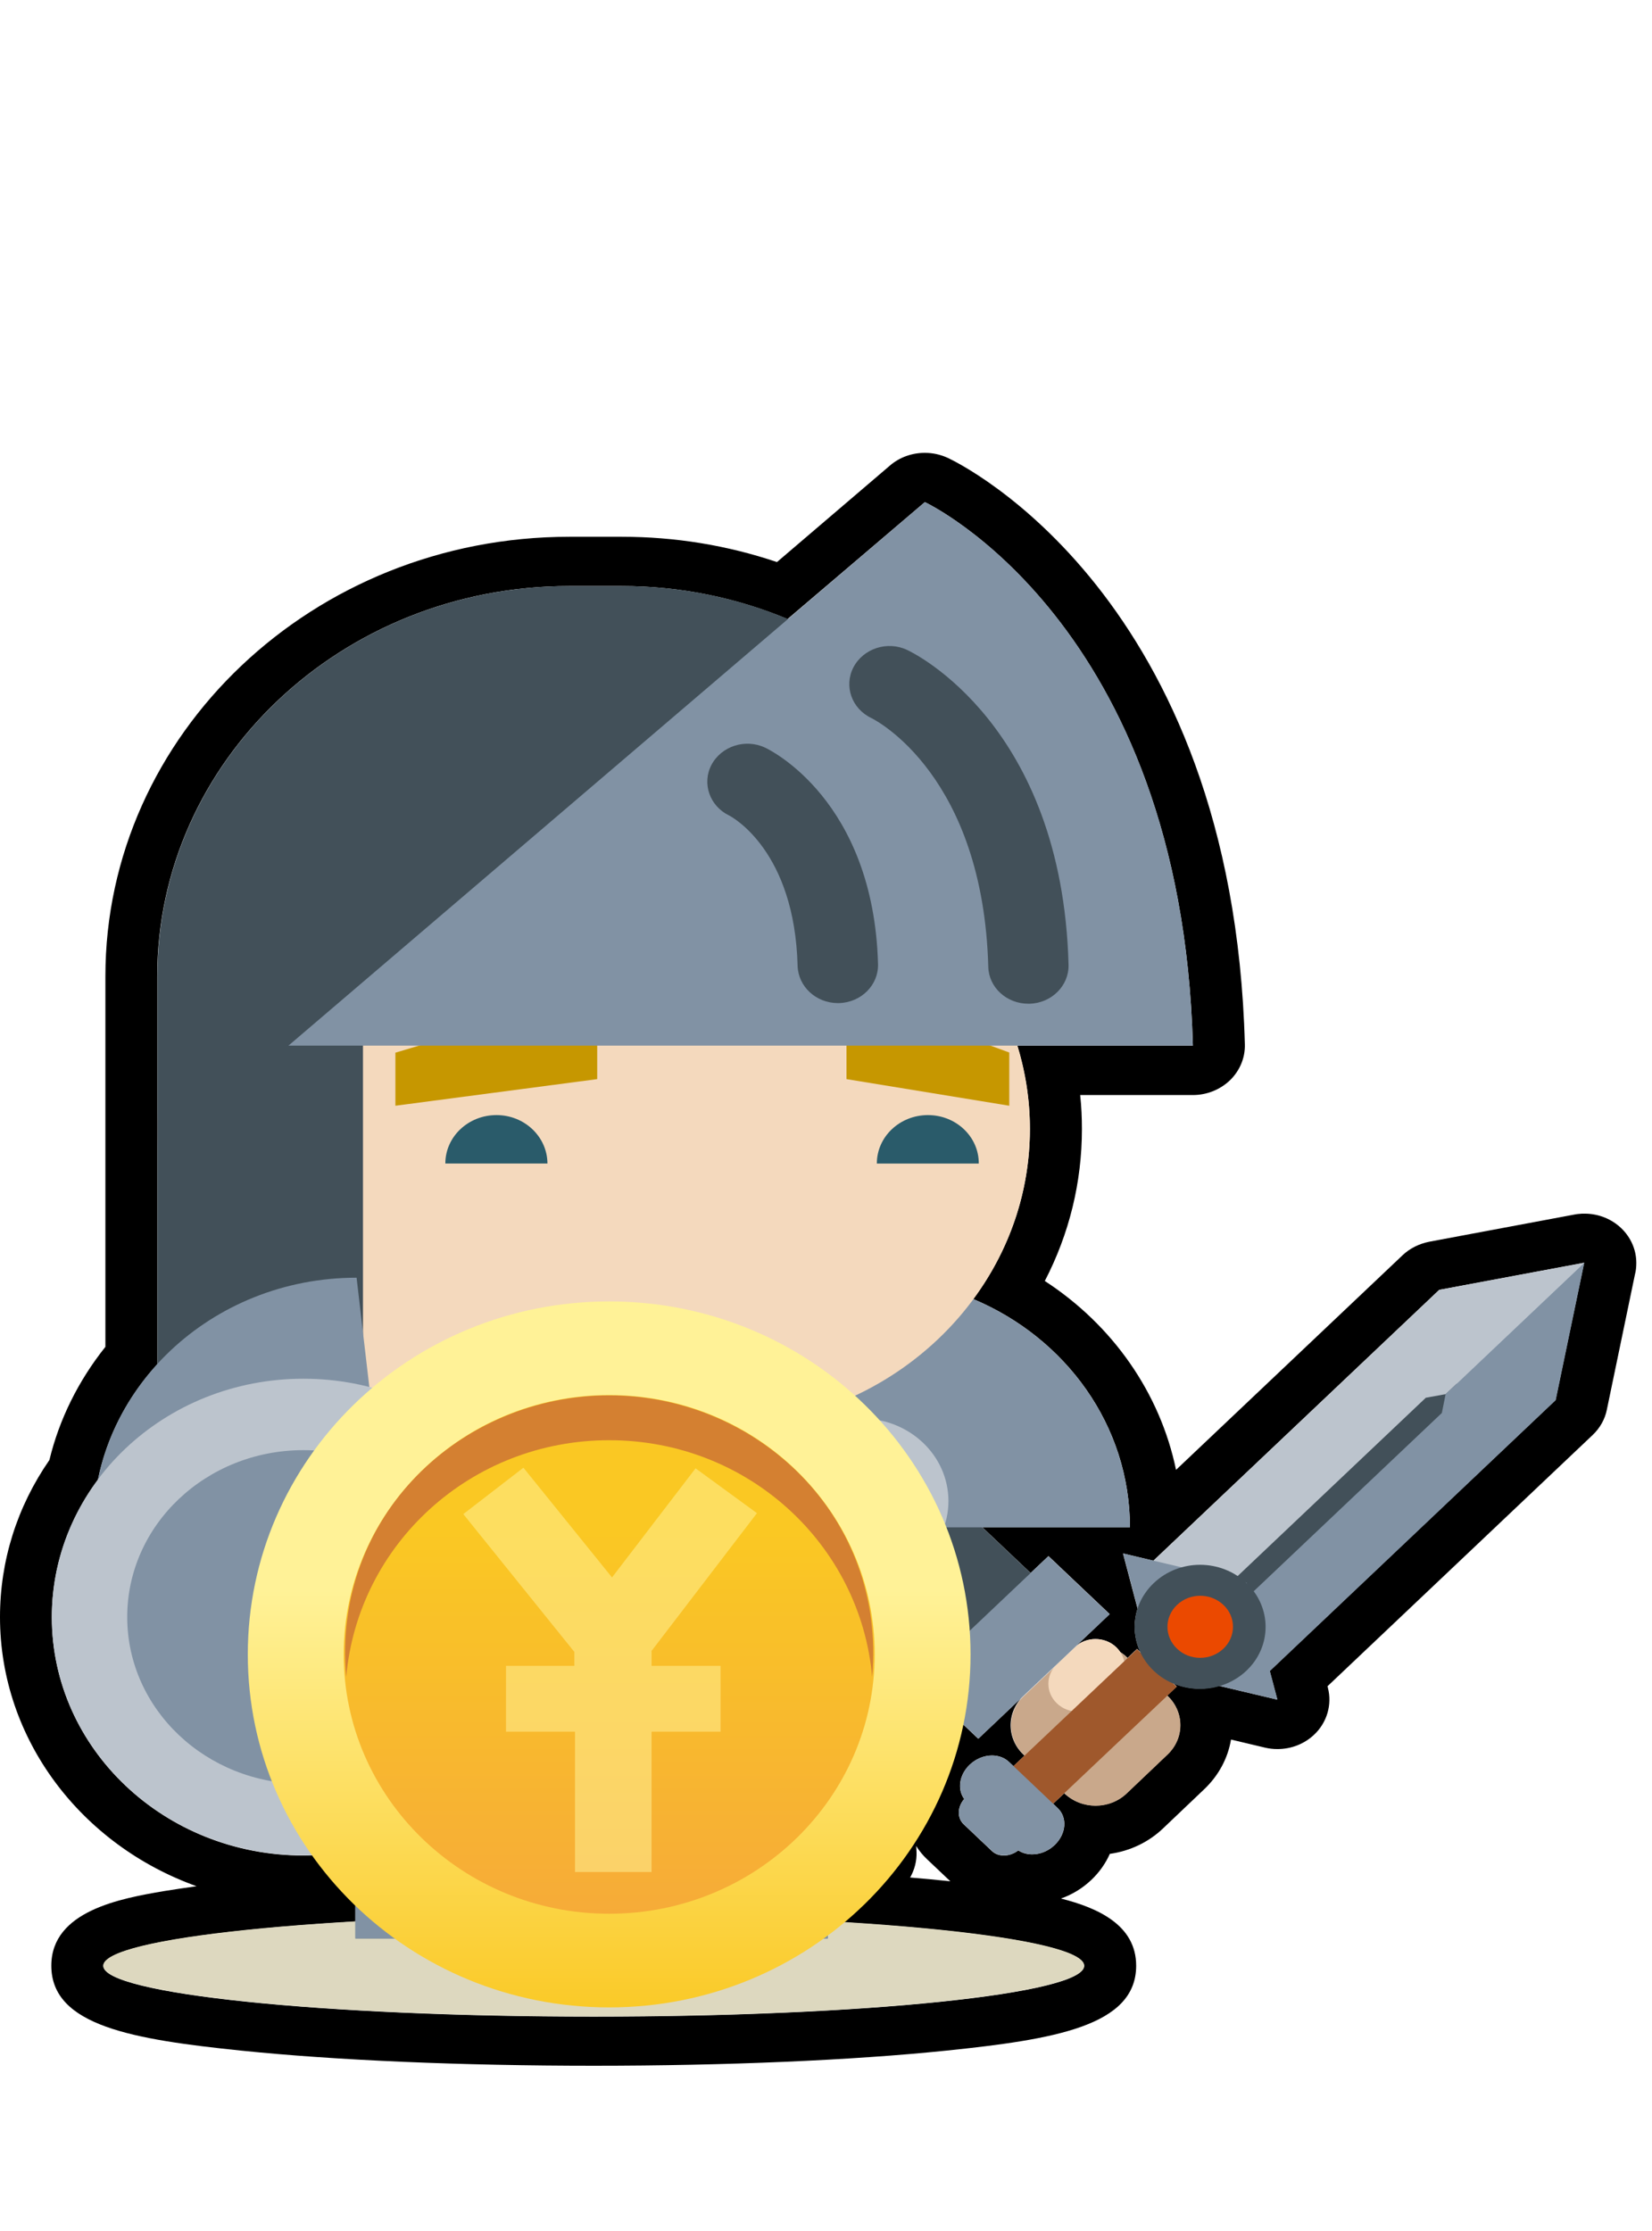 <svg width="80" height="108" viewBox="0 0 80 108" fill="none" xmlns="http://www.w3.org/2000/svg">
<path d="M44.787 24.307C44.787 24.307 57.212 30.096 57.766 50.617H49.262C49.656 51.897 49.874 53.249 49.874 54.648C49.874 57.717 48.859 60.556 47.129 62.885C51.604 64.762 54.718 68.999 54.718 73.929H47.566L49.908 76.147L50.773 75.328L53.736 78.135L52.049 79.733C52.326 79.471 52.687 79.344 53.048 79.344C53.409 79.344 53.77 79.471 54.047 79.733C54.122 79.805 54.189 79.892 54.248 79.972C54.357 80.043 54.458 80.115 54.55 80.21L54.601 80.258L55.062 79.821L55.222 79.972C54.911 79.304 54.869 78.564 55.088 77.873L54.383 75.201L55.852 75.551L69.695 62.44L76.713 61.128L75.328 67.775L61.485 80.886L61.854 82.277L59.033 81.609C58.731 81.697 58.412 81.745 58.093 81.745C57.657 81.745 57.228 81.657 56.825 81.49L56.985 81.641L56.523 82.079L56.532 82.087C57.363 82.874 57.363 84.146 56.532 84.933L54.55 86.817C54.139 87.207 53.593 87.406 53.048 87.406C52.502 87.406 51.965 87.207 51.545 86.817L51.537 86.809L50.999 87.318L51.209 87.517C51.705 87.978 51.637 88.781 51.066 89.322C50.756 89.616 50.361 89.767 49.984 89.767C49.74 89.767 49.505 89.704 49.312 89.576C49.102 89.735 48.859 89.823 48.615 89.823C48.389 89.823 48.179 89.751 48.019 89.592L46.668 88.312C46.34 88.002 46.357 87.469 46.693 87.088C46.349 86.619 46.449 85.911 46.961 85.426C47.272 85.132 47.667 84.981 48.036 84.981C48.347 84.981 48.649 85.084 48.867 85.299L49.077 85.498L49.614 84.989L49.564 84.941C48.733 84.154 48.733 82.882 49.564 82.095L51.545 80.218C51.545 80.218 51.545 80.218 51.553 80.21L52.024 79.765L47.373 84.17L44.409 81.363L45.274 80.544L42.084 77.523C41.983 79.805 41.563 81.967 40.883 83.947C41.723 86.181 41.866 89.751 41.866 89.751C41.866 89.751 41.144 89.847 40.086 89.942V91.986V93.011C47.482 93.425 52.502 94.236 52.502 95.166C52.502 96.525 41.866 97.623 28.753 97.623C15.64 97.623 5.003 96.525 5.003 95.166C5.003 94.244 9.931 93.441 17.21 93.019V91.986V89.942C16.488 89.871 15.942 89.807 15.657 89.775C15.338 89.799 15.019 89.823 14.691 89.823C7.967 89.823 2.51 84.655 2.51 78.286C2.51 75.805 3.341 73.523 4.743 71.639C5.171 69.524 6.187 67.616 7.614 66.05V47.262C7.614 36.83 16.547 28.37 27.561 28.37H30.104C32.967 28.37 35.679 28.943 38.138 29.968L44.787 24.307ZM40.816 68.761C40.925 68.737 41.043 68.737 41.16 68.721L41.295 67.6C41.035 67.719 40.783 67.847 40.514 67.95C40.615 68.212 40.715 68.483 40.816 68.761ZM21.122 91.978L20.786 92.844C23.279 92.749 25.957 92.701 28.753 92.701C31.473 92.701 34.075 92.749 36.51 92.836L35.477 90.173C34.134 90.165 32.917 90.053 32.245 89.743C31.943 89.608 31.624 89.37 31.296 89.076C30.432 89.155 29.55 89.203 28.652 89.203C27.754 89.203 26.872 89.155 26.008 89.076C25.68 89.37 25.361 89.608 25.059 89.743C24.387 90.053 23.17 90.165 21.827 90.173L21.122 91.978ZM44.787 21.922C44.174 21.922 43.57 22.129 43.1 22.534L37.626 27.209C35.217 26.398 32.698 25.985 30.113 25.985H27.569C15.178 25.985 5.104 35.534 5.104 47.262V65.199C3.803 66.829 2.871 68.697 2.393 70.677C0.823 72.943 0 75.559 0 78.278C0 84.225 3.962 89.322 9.52 91.31C8.949 91.389 8.42 91.469 7.925 91.548C5.893 91.898 2.485 92.486 2.485 95.158C2.485 98.084 6.473 98.728 11.686 99.269C16.261 99.738 22.322 100 28.753 100C35.183 100 41.244 99.738 45.82 99.269C51.033 98.728 55.02 98.084 55.02 95.158C55.02 93.194 53.174 92.359 51.377 91.906C51.923 91.715 52.426 91.405 52.846 91.007C53.241 90.634 53.543 90.197 53.745 89.743C54.718 89.608 55.625 89.179 56.33 88.503L58.311 86.619C59.008 85.959 59.462 85.116 59.613 84.21L61.25 84.599C61.451 84.647 61.653 84.671 61.862 84.671C62.526 84.671 63.164 84.424 63.642 83.971C64.263 83.383 64.515 82.516 64.305 81.705L64.289 81.626L77.124 69.469C77.477 69.135 77.721 68.705 77.813 68.244L79.173 61.7C79.223 61.518 79.24 61.327 79.24 61.136C79.24 59.824 78.124 58.759 76.747 58.751C76.738 58.751 76.73 58.751 76.722 58.751C76.688 58.751 76.654 58.751 76.621 58.751C76.47 58.759 76.327 58.775 76.184 58.806L69.216 60.11C68.73 60.206 68.276 60.428 67.924 60.762L56.951 71.154C56.179 67.441 53.896 64.157 50.596 62.011C51.78 59.729 52.393 57.232 52.393 54.656C52.393 54.107 52.368 53.559 52.309 53.01H57.766C58.446 53.01 59.092 52.748 59.571 52.287C60.041 51.825 60.301 51.205 60.284 50.561C59.705 28.847 46.466 22.431 45.904 22.169C45.543 22.002 45.165 21.922 44.787 21.922ZM43.52 83.923C43.52 83.915 43.528 83.899 43.528 83.891L44.409 84.726C44.183 85.14 44.04 85.593 43.99 86.038C43.88 85.347 43.721 84.615 43.52 83.923ZM44.074 90.888C44.283 90.522 44.401 90.093 44.384 89.648C44.384 89.6 44.376 89.497 44.367 89.362C44.51 89.592 44.686 89.807 44.888 89.998L46.021 91.071C45.408 91.007 44.754 90.944 44.074 90.888Z" fill="black"/>
<path d="M52.502 95.158C52.502 96.518 41.865 97.615 28.752 97.615C15.639 97.615 5.003 96.518 5.003 95.158C5.003 93.798 15.639 92.701 28.752 92.701C41.865 92.701 52.502 93.798 52.502 95.158Z" fill="#DDD8BF"/>
<path d="M20.399 93.838H17.209V85.609H23.589L20.399 93.838Z" fill="#62717F"/>
<path d="M36.896 93.838H40.086V85.609H33.714L36.896 93.838Z" fill="#62717F"/>
<path d="M39.607 89.902C39.607 90.801 38.834 91.524 37.894 91.524C36.946 91.524 36.182 90.801 36.182 89.902C36.182 89.004 36.946 88.28 37.894 88.28C38.834 88.28 39.607 89.004 39.607 89.902Z" fill="#425059"/>
<path d="M21.122 89.902C21.122 90.801 20.358 91.524 19.409 91.524C18.46 91.524 17.696 90.801 17.696 89.902C17.696 89.004 18.46 88.28 19.409 88.28C20.358 88.28 21.122 89.004 21.122 89.902Z" fill="#425059"/>
<path d="M17.662 66.042C16.109 68.984 15.185 72.57 15.185 76.442C15.185 80.322 16.109 83.907 17.662 86.849C20.768 88.32 24.554 89.195 28.651 89.195C32.748 89.195 36.534 88.32 39.64 86.849C41.193 83.907 42.117 80.322 42.117 76.442C42.117 72.561 41.193 68.976 39.632 66.034C36.526 64.563 32.739 63.688 28.651 63.688C24.554 63.688 20.768 64.563 17.662 66.042Z" fill="#425059"/>
<path d="M39.876 82.365C37.995 81.093 19.308 81.093 17.428 82.365C15.681 83.541 15.43 89.735 15.43 89.735C15.43 89.735 22.935 90.713 25.05 89.735C26.167 89.219 27.535 87.445 28.643 85.768C29.751 87.445 31.12 89.227 32.236 89.735C34.352 90.713 41.857 89.735 41.857 89.735C41.857 89.735 41.622 83.541 39.876 82.365Z" fill="#8192A4"/>
<path d="M15.43 79.701C15.64 81.204 15.984 82.627 16.454 83.979C20.106 84.893 24.236 85.426 28.643 85.426C33.059 85.426 37.198 84.893 40.85 83.979C41.328 82.603 41.689 81.141 41.891 79.598C37.953 78.684 33.571 78.159 28.904 78.159C24.051 78.151 19.493 78.723 15.43 79.701Z" fill="#62717F"/>
<path d="M46.163 72.603L41.533 76.989L45.694 80.93L50.324 76.544L46.163 72.603Z" fill="#425059"/>
<path d="M56.54 82.095C57.371 82.882 57.371 84.154 56.54 84.941L54.559 86.825C53.727 87.612 52.384 87.612 51.562 86.825L49.58 84.949C48.749 84.162 48.749 82.89 49.58 82.103L51.562 80.226C52.393 79.439 53.736 79.439 54.567 80.226L56.54 82.095Z" fill="#C9A88B"/>
<path d="M54.055 79.741C54.609 80.266 54.609 81.109 54.055 81.634L53.182 82.46C52.628 82.985 51.73 82.985 51.184 82.46C50.63 81.936 50.63 81.085 51.184 80.56L52.057 79.733C52.603 79.216 53.501 79.216 54.055 79.741Z" fill="#F4D9BD"/>
<path d="M41.958 61.852C49.01 61.852 54.718 67.266 54.718 73.937H40.548L41.958 61.852Z" fill="#8192A4"/>
<path d="M45.929 72.665C45.929 74.875 44.04 76.656 41.706 76.656C39.372 76.656 37.483 74.867 37.483 72.665C37.483 70.463 39.372 68.666 41.706 68.666C44.04 68.666 45.929 70.455 45.929 72.665Z" fill="#BCC4CD"/>
<path d="M44.535 72.665C44.535 74.144 43.267 75.344 41.706 75.344C40.145 75.344 38.877 74.152 38.877 72.665C38.877 71.186 40.136 69.985 41.706 69.985C43.267 69.985 44.535 71.186 44.535 72.665Z" fill="#8192A4"/>
<path d="M50.768 75.334L44.41 81.356L47.378 84.167L53.736 78.146L50.768 75.334Z" fill="#8192A4"/>
<path d="M49.874 54.648C49.874 62.599 43.066 69.055 34.662 69.055H22.834C14.43 69.055 7.622 62.607 7.622 54.648C7.622 46.689 14.43 40.241 22.834 40.241H34.662C43.066 40.241 49.874 46.697 49.874 54.648Z" fill="#F4D9BD"/>
<path d="M24.043 53.98C22.674 53.98 21.566 55.029 21.566 56.325H26.511C26.503 55.029 25.403 53.98 24.043 53.98Z" fill="#2A5B6A"/>
<path d="M28.912 66.041C30.28 66.041 31.388 64.992 31.388 63.696H26.443C26.452 64.984 27.552 66.041 28.912 66.041Z" fill="#F2F1E7"/>
<path d="M44.938 53.98C43.57 53.98 42.462 55.029 42.462 56.326H47.398C47.406 55.029 46.298 53.98 44.938 53.98Z" fill="#2A5B6A"/>
<path d="M28.92 52.239L19.148 53.527V50.959L28.92 48.048V52.239Z" fill="#C69700"/>
<path d="M40.992 52.239L48.875 53.527V50.951L40.992 48.057V52.239Z" fill="#C69700"/>
<path d="M30.112 28.37H27.568C16.554 28.37 7.622 36.83 7.622 47.261V68.164H17.578V48.589H50.067V47.261C50.067 36.83 41.135 28.37 30.112 28.37Z" fill="#425059"/>
<path d="M57.765 50.617H13.969L44.787 24.307C44.787 24.307 57.219 30.095 57.765 50.617Z" fill="#8192A4"/>
<path d="M49.798 48.589C49.815 48.589 49.832 48.589 49.849 48.589C50.923 48.565 51.771 47.715 51.746 46.705C51.435 35.089 44.241 31.606 43.93 31.463C42.973 31.01 41.806 31.391 41.328 32.306C40.858 33.212 41.244 34.309 42.201 34.763C42.461 34.89 47.607 37.577 47.859 46.808C47.884 47.802 48.749 48.589 49.798 48.589Z" fill="#425059"/>
<path d="M40.572 48.558C40.589 48.558 40.606 48.558 40.623 48.558C41.697 48.534 42.545 47.691 42.52 46.673C42.302 38.73 37.273 36.297 37.055 36.194C36.089 35.74 34.931 36.122 34.452 37.029C33.982 37.927 34.368 39.024 35.309 39.477C35.493 39.573 38.482 41.211 38.625 46.761C38.658 47.763 39.523 48.558 40.572 48.558Z" fill="#425059"/>
<path d="M15.875 72.553H9.335V78.127H15.875V72.553Z" fill="#425059"/>
<path d="M9.092 86.213C9.092 87.326 10.04 88.225 11.216 88.225H14.02C15.187 88.225 16.135 87.326 16.135 86.213V83.558C16.135 82.445 15.187 81.546 14.02 81.546H11.216C10.04 81.546 9.092 82.445 9.092 83.558V86.213Z" fill="#C9A88B"/>
<path d="M9.092 82.89C9.092 83.629 9.721 84.226 10.502 84.226H11.736C12.517 84.226 13.155 83.629 13.155 82.89C13.155 82.15 12.525 81.546 11.736 81.546H10.502C9.721 81.546 9.092 82.15 9.092 82.89Z" fill="#F4D9BD"/>
<path d="M17.268 61.852C10.216 61.852 4.508 67.266 4.508 73.937H18.678L17.268 61.852Z" fill="#8192A4"/>
<path d="M13.306 72.665C13.306 74.875 15.194 76.656 17.528 76.656C19.862 76.656 21.751 74.867 21.751 72.665C21.751 70.463 19.854 68.666 17.528 68.666C15.194 68.666 13.306 70.455 13.306 72.665Z" fill="#BCC4CD"/>
<path d="M14.699 72.665C14.699 74.144 15.967 75.344 17.528 75.344C19.09 75.344 20.349 74.152 20.349 72.665C20.349 71.186 19.09 69.985 17.528 69.985C15.958 69.985 14.699 71.186 14.699 72.665Z" fill="#8192A4"/>
<path d="M17.108 77.571H8.117V81.546H17.108V77.571Z" fill="#8192A4"/>
<path d="M17.209 91.978V93.838H20.399L21.121 91.978H17.209Z" fill="#8192A4"/>
<path d="M40.085 91.977V93.838H36.904L36.182 91.977H40.085Z" fill="#8192A4"/>
<path d="M55.062 79.834L47.726 86.772L49.648 88.595L56.984 81.656L55.062 79.834Z" fill="#9F582C"/>
<path d="M69.489 65.992L58.615 76.293L60.699 78.266L71.572 67.965L69.489 65.992Z" fill="#425059"/>
<path d="M55.533 75.864L58.858 77.315L69.047 67.663L70.008 67.489L76.723 61.13L69.704 62.44L55.533 75.864Z" fill="#BCC4CD"/>
<path d="M59.635 78.051L61.169 81.204L75.338 67.78L76.72 61.13L70.005 67.49L69.824 68.399L59.635 78.051Z" fill="#8192A4"/>
<path d="M55.884 80.866L61.863 82.28L60.369 76.617L54.391 75.203L55.884 80.866Z" fill="#8192A4"/>
<path d="M51.068 89.32C51.635 88.781 51.7 87.979 51.208 87.514L48.87 85.297C48.38 84.835 47.528 84.887 46.961 85.424C46.454 85.909 46.352 86.614 46.696 87.087C46.361 87.469 46.34 87.996 46.671 88.309L48.024 89.589C48.357 89.902 48.908 89.887 49.316 89.572C49.815 89.9 50.558 89.803 51.068 89.32Z" fill="#8192A4"/>
<path d="M60.359 80.878C61.602 79.701 61.593 77.801 60.359 76.632C59.117 75.456 57.11 75.456 55.876 76.632C54.634 77.809 54.634 79.709 55.876 80.886C57.11 82.055 59.117 82.047 60.359 80.878Z" fill="#425059"/>
<path d="M59.243 79.813C59.864 79.224 59.864 78.27 59.243 77.69C58.621 77.102 57.622 77.102 57.001 77.69C56.38 78.278 56.38 79.224 57.001 79.813C57.614 80.401 58.621 80.401 59.243 79.813Z" fill="#EB4900"/>
<path d="M26.872 78.278C26.872 84.647 21.415 89.815 14.691 89.815C7.966 89.815 2.51 84.647 2.51 78.278C2.51 71.902 7.966 66.742 14.691 66.742C21.424 66.742 26.872 71.902 26.872 78.278Z" fill="#BCC4CD"/>
<path d="M23.22 78.278C23.22 82.739 19.4 86.356 14.69 86.356C9.981 86.356 6.161 82.739 6.161 78.278C6.161 73.818 9.981 70.2 14.69 70.2C19.408 70.2 23.22 73.818 23.22 78.278Z" fill="#8192A4"/>
<path d="M16.823 78.278C16.823 79.391 15.866 80.298 14.691 80.298C13.516 80.298 12.559 79.391 12.559 78.278C12.559 77.165 13.516 76.259 14.691 76.259C15.875 76.259 16.823 77.157 16.823 78.278Z" fill="#425059"/>
<g filter="url(#filter0_d_1460_7614)">
<path d="M47 80.088C47 89.53 39.169 97.176 29.5 97.176C19.831 97.176 12 89.53 12 80.088C12 70.646 19.831 63 29.5 63C39.169 63 47 70.646 47 80.088Z" fill="url(#paint0_linear_1460_7614)"/>
<path d="M29.5 92.642C36.601 92.642 42.357 87.022 42.357 80.088C42.357 73.155 36.601 67.534 29.5 67.534C22.4 67.534 16.644 73.155 16.644 80.088C16.644 87.022 22.4 92.642 29.5 92.642Z" fill="url(#paint1_linear_1460_7614)"/>
<path d="M29.5 69.719C36.212 69.719 41.668 74.761 42.235 81.18C42.924 73.415 36.672 67.549 29.5 67.549C22.329 67.549 16.061 73.4 16.766 81.18C17.333 74.761 22.788 69.719 29.5 69.719Z" fill="#D48031"/>
<path opacity="0.53" d="M31.538 79.938L36.656 73.25L33.683 71.08L29.638 76.362L25.347 71.05L22.436 73.295L27.814 79.968V80.642H24.504V83.829H27.845C27.845 94.408 27.845 79.789 27.845 90.622H31.553C31.553 79.834 31.553 94.752 31.553 83.829H34.894V80.642H31.553V79.938H31.538Z" fill="#FFF297"/>
</g>
<defs>
<filter id="filter0_d_1460_7614" x="2" y="53" width="55" height="54.176" filterUnits="userSpaceOnUse" color-interpolation-filters="sRGB">
<feFlood flood-opacity="0" result="BackgroundImageFix"/>
<feColorMatrix in="SourceAlpha" type="matrix" values="0 0 0 0 0 0 0 0 0 0 0 0 0 0 0 0 0 0 127 0" result="hardAlpha"/>
<feOffset/>
<feGaussianBlur stdDeviation="5"/>
<feComposite in2="hardAlpha" operator="out"/>
<feColorMatrix type="matrix" values="0 0 0 0 0 0 0 0 0 0 0 0 0 0 0 0 0 0 0.5 0"/>
<feBlend mode="normal" in2="BackgroundImageFix" result="effect1_dropShadow_1460_7614"/>
<feBlend mode="normal" in="SourceGraphic" in2="effect1_dropShadow_1460_7614" result="shape"/>
</filter>
<linearGradient id="paint0_linear_1460_7614" x1="29.503" y1="76.983" x2="29.503" y2="98.044" gradientUnits="userSpaceOnUse">
<stop stop-color="#FFF297"/>
<stop offset="1" stop-color="#FAC823"/>
</linearGradient>
<linearGradient id="paint1_linear_1460_7614" x1="29.504" y1="93.344" x2="29.504" y2="74.071" gradientUnits="userSpaceOnUse">
<stop stop-color="#F6AA39"/>
<stop offset="1" stop-color="#FAC823"/>
</linearGradient>
</defs>
</svg>
